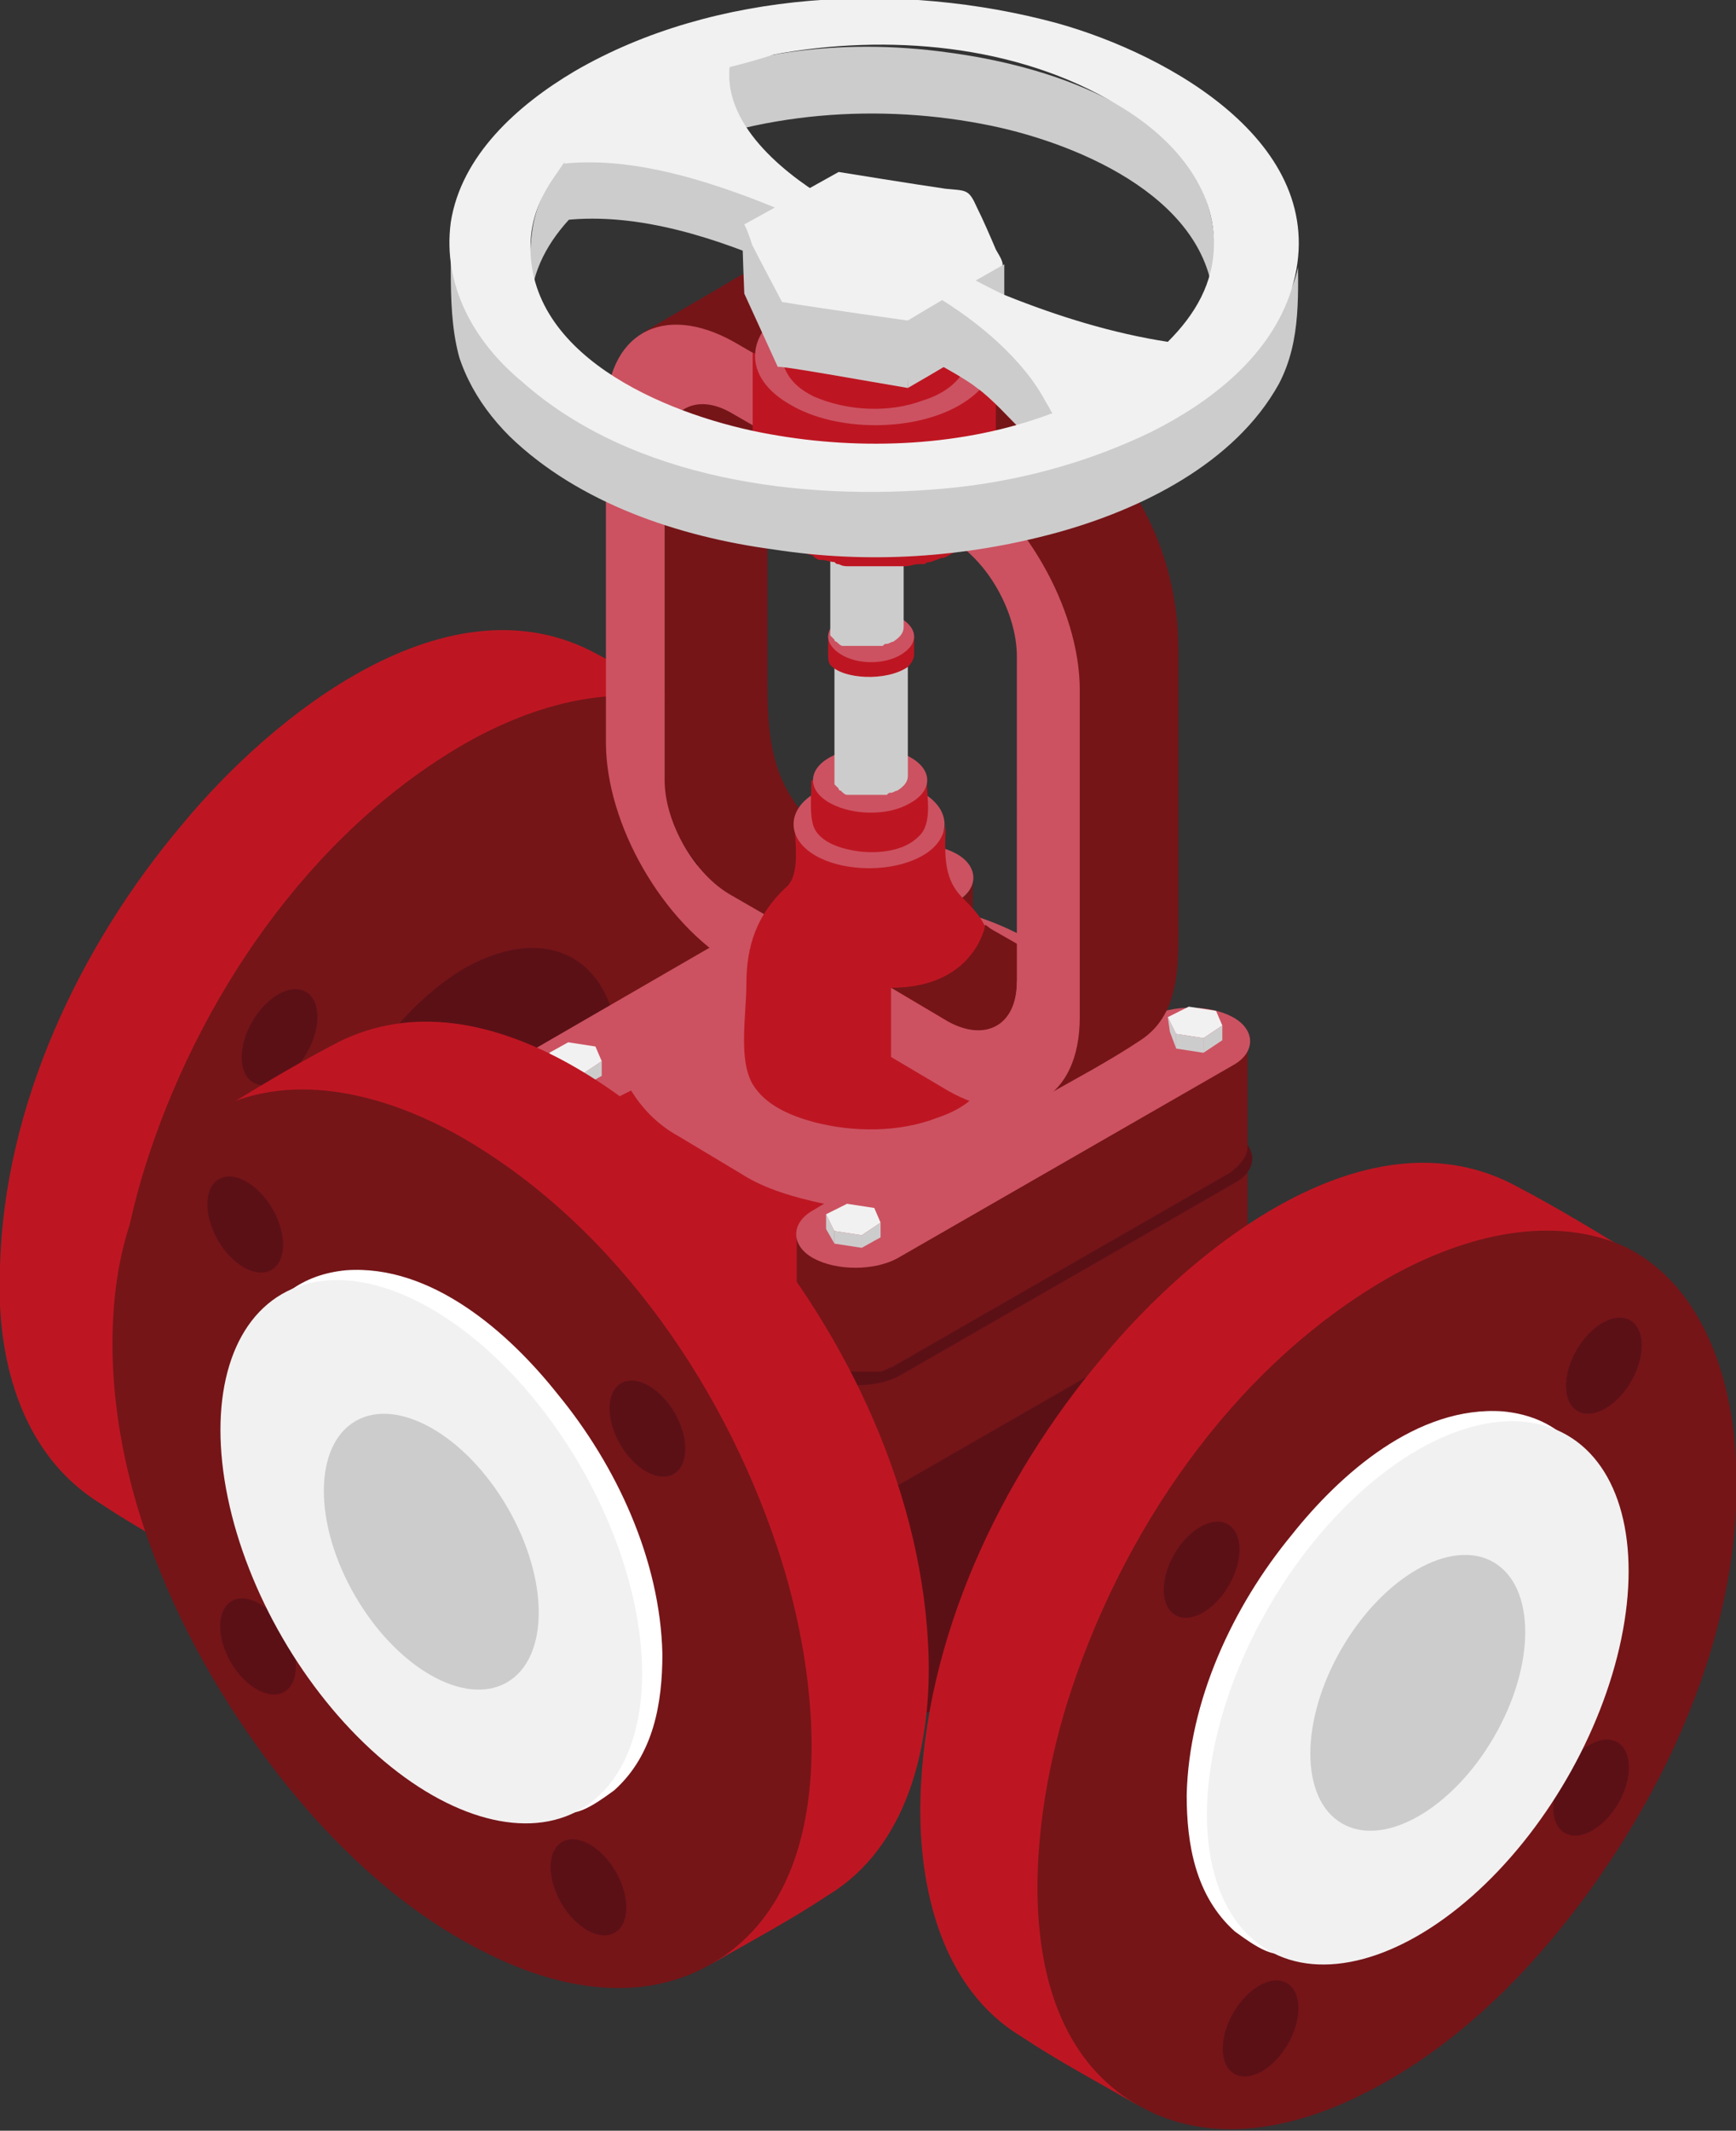 <?xml version="1.0" encoding="UTF-8" standalone="no"?>
<!-- Generator: Adobe Illustrator 23.0.4, SVG Export Plug-In . SVG Version: 6.00 Build 0)  -->

<svg
   xmlns:dc="http://purl.org/dc/elements/1.1/"
   xmlns:cc="http://creativecommons.org/ns#"
   xmlns:rdf="http://www.w3.org/1999/02/22-rdf-syntax-ns#"
   xmlns:svg="http://www.w3.org/2000/svg"
   xmlns="http://www.w3.org/2000/svg"
   xmlns:xlink="http://www.w3.org/1999/xlink"
   xmlns:sodipodi="http://sodipodi.sourceforge.net/DTD/sodipodi-0.dtd"
   xmlns:inkscape="http://www.inkscape.org/namespaces/inkscape"
   version="1.1"
   id="Capa_1"
   x="0px"
   y="0px"
   viewBox="0 0 82.8 101.6"
   style="enable-background:new 0 0 82.8 101.6;"
   xml:space="preserve"
   sodipodi:docname="valvula_doble_rojo.svg"
   inkscape:version="0.92.5 (2060ec1f9f, 2020-04-08)"><rect x="0" y="0" width="82.8" height="101.6" fill="#333333" stroke="none"/><defs
   id="defs337">
	

		
		
		
		
		
	</defs><sodipodi:namedview
   pagecolor="#ffffff"
   bordercolor="#666666"
   borderopacity="1"
   objecttolerance="10"
   gridtolerance="10"
   guidetolerance="10"
   inkscape:pageopacity="0"
   inkscape:pageshadow="2"
   inkscape:window-width="1920"
   inkscape:window-height="1017"
   id="namedview335"
   showgrid="false"
   inkscape:zoom="6.5699686"
   inkscape:cx="43.197178"
   inkscape:cy="47.087998"
   inkscape:window-x="-8"
   inkscape:window-y="-8"
   inkscape:window-maximized="1"
   inkscape:current-layer="Capa_1" />
<style
   type="text/css"
   id="style2">
	.st0{enable-background:new    ;}
	.st1{fill:#BD1622;}
	.st2{fill:#751518;}
	.st3{fill:#5B1016;}
	.st4{fill:#CC5261;}
	.st5{fill:#CDCCCC;}
	.st6{fill:#F2F1F1;}
	.st7{clip-path:url(#SVGID_2_);fill:#CDCCCC;}
	.st8{clip-path:url(#SVGID_4_);enable-background:new    ;}
	.st9{fill:#6B6A6A;}
	.st10{fill:#6E6D6D;}
	.st11{fill:#FFFFFF;}
</style>
<g
   id="g30">
			<g
   id="g12">
				<g
   class="st0"
   id="g10"
   style="enable-background:new">
					<path
   class="st1"
   d="M 4.8,71.7 C 6.6,72.9 8.5,73.9 10.4,75 6.5,72.8 30.6,32.4 34,34.4 32.2,33.3 30.4,32.2 28.5,31.2 21.4,27.3 13,34.1 8.7,39.3 3.8,45.1 0.2,52.7 0,60.4 c -0.2,4.2 0.9,8.9 4.8,11.3 z"
   id="path4"
   inkscape:connector-curvature="0"
   style="fill:#bd1622" />
					<g
   id="g8">
						<path
   class="st2"
   d="m 33.4,33.9 c 3.4,1.6 4.9,5.4 5.3,9 0.9,8.4 -3.1,17.2 -8.3,23.6 -2.6,3.2 -5.8,6.1 -9.5,7.9 -3,1.5 -6.6,2.3 -9.8,0.9 C 3.9,72.1 5,61.8 6.9,55.7 c 2.5,-8 7.8,-15.9 15.2,-20.2 3.3,-1.9 7.6,-3.2 11.3,-1.6 z"
   id="path6"
   inkscape:connector-curvature="0"
   style="fill:#751518" />
					</g>
				</g>
			</g>
			<g
   id="g16">
				
					<ellipse
   transform="matrix(0.502,-0.865,0.865,0.502,-18.124,47.959)"
   class="st3"
   cx="32.6"
   cy="39.7"
   rx="2.5"
   ry="1.5"
   id="ellipse14"
   style="fill:#5b1016" />
			</g>
			<g
   id="g20">
				
					<ellipse
   transform="matrix(0.502,-0.865,0.865,0.502,-36.159,36.111)"
   class="st3"
   cx="13.3"
   cy="49.5"
   rx="2.5"
   ry="1.5"
   id="ellipse18"
   style="fill:#5b1016" />
			</g>
			<g
   id="g24">
				
					<ellipse
   transform="matrix(0.502,-0.865,0.865,0.502,-35.92,57.367)"
   class="st3"
   cx="31.9"
   cy="59.9"
   rx="2.5"
   ry="1.5"
   id="ellipse22"
   style="fill:#5b1016" />
			</g>
			<g
   id="g28">
				
					<ellipse
   transform="matrix(0.502,-0.865,0.865,0.502,-53.697,49.512)"
   class="st3"
   cx="16.2"
   cy="71.4"
   rx="2.5"
   ry="1.5"
   id="ellipse26"
   style="fill:#5b1016" />
			</g>
		</g><path
   class="st3"
   d="m 14.8,58.8 c 0,2.1 0.7,3.7 1.8,4.5 l 18.2,16.2 c 0.1,0 0.1,0 0.1,0 0.2,0.1 0.4,0.3 0.6,0.4 0.1,0.1 0.2,0.2 0.4,0.3 0,0.1 0.1,0.1 0.1,0.1 0.5,0.3 1,0.5 1.6,0.7 0.1,0 0.1,0.1 0.2,0.1 0.1,0 0.3,0.1 0.4,0.1 0.3,0.1 0.5,0.1 0.8,0.2 0.1,0 0.2,0.1 0.3,0.1 0.2,0 0.5,0.1 0.7,0.1 0,0 0.1,0 0.2,0 h 0.1 c 0.3,0.1 0.6,0.1 0.9,0.1 0.2,0 0.3,0 0.4,0 0.1,0 0.1,0 0.2,0 0,0 0.1,0 0.2,0 0.3,0 0.5,0 0.8,0 0.1,0 0.2,0 0.3,0 0.1,0 0.1,0 0.2,0 0.1,0 0.2,0 0.3,0 0.3,0 0.5,0 0.8,-0.1 0.1,-0.1 0.1,-0.1 0.2,-0.1 0,-0.1 0.1,-0.1 0.2,-0.1 0.1,0 0.3,-0.1 0.4,-0.1 0.2,0 0.5,-0.1 0.7,-0.2 C 46,81 46,81 46.1,81 c 0.1,0 0.1,0 0.1,0 0.4,-0.2 0.8,-0.4 1.2,-0.6 1.6,-0.9 2.4,-2.1 2.4,-3.3 v -17.5 0 c 0,-1.2 -0.8,-2.4 -2.4,-3.3 -3.2,-1.8 -8.3,-1.8 -11.5,0 -0.4,0.3 -0.8,0.5 -1.1,0.8 l -5.5,-8.5 c -0.8,-3.3 -3.7,-4.4 -7.2,-2.4 -4,2.4 -7.3,8.1 -7.3,12.6 z"
   id="path32"
   inkscape:connector-curvature="0"
   style="fill:#5b1016" /><path
   class="st3"
   d="m 42.2,72.3 v 0 l 17.6,16.3 c 1.3,2.2 4,2.8 7.1,1 4.3,-2.5 7.8,-8.5 7.8,-13.4 0,-2.6 -1,-4.4 -2.6,-5.1 v 0 H 72 C 71.7,70.9 71.4,70.9 71.1,70.8 L 47.6,63.6 v 0 c -0.7,-0.5 -1.7,-0.5 -2.8,0.1 -2,1.2 -3.7,4 -3.7,6.3 0,1.2 0.4,2 1.1,2.3 z"
   id="path34"
   inkscape:connector-curvature="0"
   style="fill:#5b1016" /><g
   id="g286">
			<g
   id="g140">
				<g
   class="st0"
   id="g46"
   style="enable-background:new">
					<path
   class="st2"
   d="m 45.1,48.9 v 5.3 l 0.5,-0.3 c 0.5,-0.4 0.8,-0.8 0.8,-1.2 v -5.3 c 0,0.5 -0.2,0.9 -0.8,1.2 z"
   id="path36"
   inkscape:connector-curvature="0"
   style="fill:#751518" />
					<path
   class="st1"
   d="m 24.8,56.8 c 0,1.4 0,2.9 0,4.3 0,0.9 0,1.6 1,2 0.8,0.5 2,0.6 2.9,0.4 0.4,-0.1 0.8,-0.2 1.1,-0.4 0.5,-0.3 0.4,-0.2 0.8,0.3 0.9,1.2 2.3,1.9 3.6,2.6 1.7,1 3.4,1.8 5.3,2.2 0,-1.4 0,-2.9 0,-4.3 0,-0.2 0.1,-0.7 0,-0.9 -0.1,-0.3 0.5,-2.2 0.1,-2.3 -1.1,-0.3 -2,-0.2 -3,-0.8 -1.4,-0.8 -3.3,-2 -4.4,-3.2 -0.2,-0.2 -3.5,-1 -4.1,-1 -1,0.1 -2.8,2.4 -3.2,1.3 0,-0.1 -0.1,-0.2 -0.1,-0.2 z"
   id="path38"
   inkscape:connector-curvature="0"
   style="fill:#bd1622" />
					<path
   class="st2"
   d="m 38,64.5 v 5.3 0 c 0,0.1 0,0.1 0,0.2 v 0.1 0 0 c 0,0.1 0.1,0.1 0.1,0.2 0.1,0 0.1,0.1 0.1,0.1 v 0 0 c 0.1,0.1 0.1,0.1 0.2,0.2 v 0 c 0.1,0 0.1,0.1 0.2,0.1 0,0 0,0.1 0.1,0.1 v 0 c 0.2,0.1 0.4,0.2 0.6,0.3 0,0.1 0.1,0.1 0.2,0.1 h 0.1 c 0.1,0 0.1,0 0.2,0 0.2,0 0.3,0 0.4,0 0.1,0 0.2,0 0.3,0 0.1,0 0.1,0 0.2,0 v 0 h 0.1 c 0.1,0 0.2,0 0.3,0 0.1,0 0.2,0 0.3,0 0.1,0 0.2,0 0.3,0 h 0.1 v 0 c 0.1,0 0.1,0 0.2,0 0.1,0 0.2,-0.1 0.3,-0.1 0.1,-0.1 0.3,-0.1 0.4,-0.2 l 16,-9.2 c 0.5,-0.4 0.8,-0.8 0.8,-1.2 v -5.3 c 0,0.2 -0.1,0.4 -0.2,0.6 -0.1,0.2 -0.3,0.3 -0.6,0.5 l -16,9.2 c -0.3,0.2 -0.6,0.3 -0.9,0.4 v 0 C 41.5,66 41.1,66 40.8,66 v 0 c -0.3,0 -0.6,0 -1,-0.3 h -0.1 c -0.4,0 -0.6,-0.2 -0.9,-0.3 -0.1,0 -0.1,-0.1 -0.2,-0.1 -0.1,0 -0.1,0 -0.2,-0.1 -0.1,0 -0.1,-0.1 -0.2,-0.2 v 0 c 0,-0.1 -0.1,-0.2 -0.1,-0.3 v 0 c 0,-0.1 0,-0.2 -0.1,-0.2 z"
   id="path40"
   inkscape:connector-curvature="0"
   style="fill:#751518" />
					<g
   id="g44">
						<path
   class="st3"
   d="m 41.7,46.3 c 1.1,-0.6 2.9,-0.6 4,0 1.1,0.6 1.1,1.7 0,2.3 l -0.5,0.3 c 1.4,0.3 2.7,0.8 3.8,1.4 l 3,1.8 c 1.2,0.7 1.9,1.5 2.4,2.3 l 0.5,-0.3 c 1.1,-0.6 2.9,-0.6 4,0 1.1,0.6 1.1,1.7 0,2.3 l -16,9.2 c -1.1,0.6 -2.9,0.6 -4,0 -1.1,-0.6 -1.1,-1.7 0,-2.3 L 39.4,63 c -4.5,-1 -9,-4.3 -9.3,-5.3 0,0 -1.9,1.5 -4.4,0.2 -1.1,-0.6 -1.1,-1.7 0,-2.3 z"
   id="path42"
   inkscape:connector-curvature="0"
   style="fill:#5b1016" />
					</g>
				</g>
				<g
   class="st0"
   id="g58"
   style="enable-background:new">
					<path
   class="st2"
   d="m 45.1,43.3 v 5.3 l 0.5,-0.3 c 0.5,-0.4 0.8,-0.8 0.8,-1.2 v -5.3 c 0,0.5 -0.2,0.9 -0.8,1.2 z"
   id="path48"
   inkscape:connector-curvature="0"
   style="fill:#751518" />
					<path
   class="st1"
   d="m 24.8,51.1 c 0,1.4 0,2.9 0,4.3 0,0.9 0,1.6 0.7,2.1 0.9,0.5 2.2,0.6 3.1,0.4 0.8,-0.1 1.4,-0.6 1.4,-0.6 0,0 0.2,0.4 0.4,0.6 0.8,1.3 6,4.3 8.9,4.8 0,-1.4 0,-2.9 0,-4.3 0,-0.2 0.1,-0.7 0,-0.9 -0.1,-0.3 -0.3,-1.2 -0.7,-1.3 -1,-0.3 -5.7,-4.2 -6.7,-4.8 -1.4,-0.8 -1.8,-0.1 -2.4,-0.1 -1,0.1 -4.2,1.2 -4.6,0.1 0,-0.1 -0.1,-0.2 -0.1,-0.3 z"
   id="path50"
   inkscape:connector-curvature="0"
   style="fill:#bd1622" />
					<path
   class="st2"
   d="m 38,58.7 v 5.3 0 c 0,0.1 0,0.1 0,0.2 v 0.1 0 0 c 0,0.1 0.1,0.1 0.1,0.2 0.1,0 0.1,0.1 0.1,0.1 v 0 0 c 0.1,0.1 0.1,0.1 0.2,0.2 v 0 c 0.1,0 0.1,0.1 0.2,0.1 0,0 0,0.1 0.1,0.1 v 0 c 0.2,0.1 0.4,0.2 0.6,0.3 0,0.1 0.1,0.1 0.2,0.1 h 0.1 c 0.1,0 0.1,0 0.2,0 0.2,0 0.3,0 0.4,0 0.1,0 0.2,0 0.3,0 0.1,0 0.1,0 0.2,0 v 0 h 0.1 c 0.1,0 0.2,0 0.3,0 0.1,0 0.2,0 0.3,0 0.1,0 0.2,0 0.3,0 h 0.1 v 0 c 0.1,0 0.1,0 0.2,0 0.1,0 0.2,-0.1 0.3,-0.1 0.1,-0.1 0.3,-0.1 0.4,-0.2 l 16,-9.2 c 0.5,-0.4 0.8,-0.8 0.8,-1.2 v -5.3 c 0,0.2 -0.1,0.4 -0.2,0.6 -0.1,0.2 -0.3,0.3 -0.6,0.5 l -16,9.2 c -0.3,0.2 -0.6,0.3 -0.9,0.4 v 0 c -0.3,0.1 -0.7,0.1 -1,0.1 v 0 c -0.4,0 -0.7,0 -1,-0.1 h -0.1 c -0.4,0 -0.6,-0.2 -0.9,-0.3 -0.1,0 -0.1,-0.1 -0.2,-0.1 -0.1,0 -0.1,0 -0.2,-0.1 -0.1,0 -0.1,-0.1 -0.2,-0.2 v 0 c 0,-0.1 -0.1,-0.2 -0.1,-0.3 v 0 c 0,-0.1 0,-0.2 -0.1,-0.4 z"
   id="path52"
   inkscape:connector-curvature="0"
   style="fill:#751518" />
					<g
   id="g56">
						<path
   class="st4"
   d="m 41.6,40.7 c 1.1,-0.6 2.9,-0.6 4,0 1.1,0.6 1.1,1.7 0,2.3 l -0.5,0.3 c 1.4,0.3 2.7,0.8 3.8,1.4 l 3,1.8 c 1.2,0.7 1.9,1.5 2.4,2.3 l 0.5,-0.3 c 1.1,-0.6 2.9,-0.6 4,0 1.1,0.6 1.1,1.7 0,2.3 l -16,9.2 c -1.1,0.6 -2.9,0.6 -4,0 -1.1,-0.6 -1.1,-1.7 0,-2.3 l 0.5,-0.3 C 37.9,57.1 36.5,56.7 35.4,56 l -3,-1.8 C 31.3,53.6 30.6,52.8 30.1,52 l -0.4,0.2 c -1.1,0.6 -2.9,0.6 -4,0 -1.1,-0.6 -1.1,-1.7 0,-2.3 z"
   id="path54"
   inkscape:connector-curvature="0"
   style="fill:#cc5261" />
					</g>
				</g>
				<g
   id="g78">
					<g
   class="st0"
   id="g76"
   style="enable-background:new">
						<g
   id="g62">
							<polygon
   class="st5"
   points="39.8,58.7 39.8,59.3 39.4,58.6 39.4,57.9 "
   id="polygon60"
   style="fill:#cdcccc" />
						</g>
						<g
   id="g66">
							<polygon
   class="st6"
   points="39.8,58.7 39.4,57.9 40.4,57.4 41.7,57.6 42,58.3 41.1,58.9 "
   id="polygon64"
   style="fill:#f2f1f1" />
						</g>
						<g
   id="g70">
							<polygon
   class="st5"
   points="41.1,58.9 41.1,59.5 39.8,59.3 39.8,58.7 "
   id="polygon68"
   style="fill:#cdcccc" />
						</g>
						<g
   id="g74">
							<polygon
   class="st5"
   points="42,58.3 42,59 41.1,59.5 41.1,58.9 "
   id="polygon72"
   style="fill:#cdcccc" />
						</g>
					</g>
				</g>
				<g
   id="g98">
					<g
   class="st0"
   id="g96"
   style="enable-background:new">
						<g
   id="g82">
							<polygon
   class="st5"
   points="26.5,51 26.5,51.6 26.2,50.9 26.2,50.2 "
   id="polygon80"
   style="fill:#cdcccc" />
						</g>
						<g
   id="g86">
							<polygon
   class="st6"
   points="26.5,51 26.2,50.2 27.1,49.7 28.4,49.9 28.7,50.6 27.8,51.2 "
   id="polygon84"
   style="fill:#f2f1f1" />
						</g>
						<g
   id="g90">
							<polygon
   class="st5"
   points="27.8,51.2 27.8,51.8 26.5,51.6 26.5,51 "
   id="polygon88"
   style="fill:#cdcccc" />
						</g>
						<g
   id="g94">
							<polygon
   class="st5"
   points="28.7,50.6 28.7,51.3 27.8,51.8 27.8,51.2 "
   id="polygon92"
   style="fill:#cdcccc" />
						</g>
					</g>
				</g>
				<g
   id="g118">
					<g
   class="st0"
   id="g116"
   style="enable-background:new">
						<g
   id="g102">
							<polygon
   class="st5"
   points="56.1,49.3 56.1,50 55.8,49.2 55.7,48.5 "
   id="polygon100"
   style="fill:#cdcccc" />
						</g>
						<g
   id="g106">
							<polygon
   class="st6"
   points="56.1,49.3 55.7,48.5 56.7,48 58,48.2 58.3,48.9 57.4,49.5 "
   id="polygon104"
   style="fill:#f2f1f1" />
						</g>
						<g
   id="g110">
							<polygon
   class="st5"
   points="57.4,49.5 57.4,50.2 56.1,50 56.1,49.3 "
   id="polygon108"
   style="fill:#cdcccc" />
						</g>
						<g
   id="g114">
							<polygon
   class="st5"
   points="58.3,48.9 58.3,49.6 57.4,50.2 57.4,49.5 "
   id="polygon112"
   style="fill:#cdcccc" />
						</g>
					</g>
				</g>
				<g
   id="g138">
					<g
   class="st0"
   id="g136"
   style="enable-background:new">
						<g
   id="g122">
							<polygon
   class="st5"
   points="42.8,41.6 42.8,42.2 42.5,41.5 42.5,40.8 "
   id="polygon120"
   style="fill:#cdcccc" />
						</g>
						<g
   id="g126">
							<polygon
   class="st6"
   points="42.8,41.6 42.5,40.8 43.4,40.3 44.7,40.5 45.1,41.2 44.1,41.8 "
   id="polygon124"
   style="fill:#f2f1f1" />
						</g>
						<g
   id="g130">
							<polygon
   class="st5"
   points="44.1,41.8 44.1,42.4 42.8,42.2 42.8,41.6 "
   id="polygon128"
   style="fill:#cdcccc" />
						</g>
						<g
   id="g134">
							<polygon
   class="st5"
   points="45.1,41.2 45.1,41.9 44.1,42.4 44.1,41.8 "
   id="polygon132"
   style="fill:#cdcccc" />
						</g>
					</g>
				</g>
			</g>
			<g
   id="g284">
				<g
   class="st0"
   id="g150"
   style="enable-background:new">
					<path
   class="st2"
   d="m 48.9,26.6 c 1.2,1.9 3,24.4 0.7,25.8 1.6,-0.9 3.3,-1.8 4.8,-2.8 2,-1.3 1.8,-3.9 1.8,-6 0,-4.3 0,-8.5 0,-12.7 0,-4.6 -2.3,-9.2 -6.4,-11.6 -3.3,-1.9 -6.6,-3.8 -9.9,-5.7 -1.5,-0.8 -3.1,-1.3 -4.7,-0.4 -1.5,0.9 -3.1,1.8 -4.6,2.7 1.1,-0.6 16.4,7.8 18.3,10.7 z"
   id="path142"
   inkscape:connector-curvature="0"
   style="fill:#751518" />
					<path
   class="st2"
   d="m 35.4,43 c 3.2,1.8 6.4,3.7 9.6,5.5 1.1,0.6 2,0.9 3.1,0.3 1.5,-0.9 2.9,-1.7 4.4,-2.6 -1.1,0.6 -2.3,-0.3 -3.3,-0.8 -1.4,-0.8 -2.8,-1.6 -4.2,-2.4 -1.3,-0.7 -2.6,-1.5 -3.9,-2.2 -0.8,-0.4 -1.6,-0.9 -2.3,-1.5 -2.1,-2 -2.2,-4.4 -2.2,-7 0,-3.1 0,-6.1 0,-9.1 0,-1.2 0,-2.4 0,-3.6 0,-1.1 -0.1,-2.3 0.9,-2.9 -1.6,0.9 -3.2,1.7 -4.7,2.7 -1.2,0.7 -1.1,2.1 -1.1,3.3 0,1.8 0,3.6 0,5.4 0,2.1 0,4.2 0,6.3 0,1.1 -0.1,2.3 0,3.4 0.3,2.1 1.7,4 3.7,5.2 z"
   id="path144"
   inkscape:connector-curvature="0"
   style="fill:#751518" />
					<g
   id="g148">
						<path
   class="st4"
   d="m 45.4,22.3 c 3.4,2 6.1,6.7 6.1,10.6 v 15.6 c 0,3.9 -2.7,5.4 -6.1,3.5 L 35,46 C 31.6,44 28.9,39.3 28.9,35.4 V 19.8 c 0,-3.9 2.7,-5.4 6.1,-3.5 z M 31.7,37.2 c 0,2 1.4,4.5 3.2,5.5 l 10.4,6 c 1.7,1.1 3.2,0.2 3.2,-1.8 V 31.3 c 0,-2.1 -1.4,-4.6 -3.2,-5.6 l -10.4,-6 c -1.7,-1 -3.2,-0.2 -3.2,1.9 v 15.6"
   id="path146"
   inkscape:connector-curvature="0"
   style="fill:#cc5261" />
					</g>
				</g>
				<g
   id="g158">
					<path
   class="st1"
   d="m 35.9,51.7 c 0.6,1 1.8,1.5 2.9,1.8 1.9,0.5 4.1,0.5 5.9,-0.2 0.9,-0.3 1.8,-0.8 2.3,-1.7 0.7,-1.1 0.4,-2.7 0.4,-3.9 0,-1.1 0.1,-2.1 -0.3,-3.2 -0.2,-0.7 -0.7,-1.2 -1.2,-1.7 -1,-1 -0.8,-2.3 -0.8,-3.6 0,1.4 -1.9,0.4 -3.8,0.3 -1.7,0 -3.4,1.1 -3.4,-0.3 0,0.9 0.3,2.5 -0.4,3.1 -1.4,1.3 -1.9,2.8 -1.9,4.6 0,1.5 -0.4,3.6 0.3,4.8 z"
   id="path152"
   inkscape:connector-curvature="0"
   style="fill:#bd1622" />
					<g
   id="g156">
						<path
   class="st4"
   d="m 44,37.8 c 1.4,0.8 1.4,2.2 0,3 -1.4,0.8 -3.7,0.8 -5.1,0 -1.4,-0.8 -1.4,-2.2 0,-3 1.5,-0.9 3.8,-0.9 5.1,0 z"
   id="path154"
   inkscape:connector-curvature="0"
   style="fill:#cc5261" />
					</g>
				</g>
				<path
   class="st2"
   d="m 48.1,46 c 0.2,1.6 0,2.5 -0.4,2.9 -0.7,0.7 -2,0.1 -2,0.1 l -3.2,-1.9 c 4,0 4.5,-3 4.5,-3 0,0 1,0.6 1.1,1.9 z"
   id="path160"
   inkscape:connector-curvature="0"
   style="fill:#751518" />
				<g
   id="g170">
					<g
   class="st0"
   id="g168"
   style="enable-background:new">
						<path
   class="st1"
   d="m 38.7,37.2 c 0,0.7 -0.1,1.6 0.1,2.2 0.3,0.8 1.4,1.1 2.2,1.2 0.9,0.1 2.1,0 2.8,-0.7 0.7,-0.6 0.4,-1.9 0.4,-2.7 0,0.4 -5.4,0.1 -5.5,0 z"
   id="path162"
   inkscape:connector-curvature="0"
   style="fill:#bd1622" />
						<g
   id="g166">
							<path
   class="st4"
   d="m 43.4,36.1 c 1.1,0.6 1.1,1.6 0,2.2 -1,0.6 -2.7,0.6 -3.8,0 -1.1,-0.6 -1.1,-1.6 0,-2.2 1.1,-0.6 2.8,-0.6 3.8,0 z"
   id="path164"
   inkscape:connector-curvature="0"
   style="fill:#cc5261" />
						</g>
					</g>
				</g>
				<path
   class="st5"
   d="m 39.8,31.3 v 5.8 0 0.1 c 0,0.1 0,0.1 0,0.1 v 0 0 0.1 0 0 0 l 0.1,0.1 v 0 l 0.1,0.1 c 0,0.1 0.1,0.1 0.1,0.1 v 0 c 0.1,0.1 0.2,0.2 0.3,0.2 v 0 h 0.1 c 0.1,0 0.1,0 0.2,0 0.1,0 0.1,0 0.1,0 0.1,0 0.1,0 0.2,0 0.1,0 0.1,0 0.1,0 v 0 c 0.1,0 0.1,0 0.2,0 h 0.1 v 0 c 0.1,0 0.1,0 0.1,0 0.1,0 0.1,0 0.2,0 0.1,0 0.1,0 0.1,0 v 0 c 0.1,0 0.1,0 0.1,0 0.1,0 0.1,0 0.2,0 v 0 c 0.1,0 0.1,0 0.1,0 h 0.1 c 0.1,-0.1 0.1,-0.1 0.2,-0.1 v 0 0 c 0.1,0 0.2,-0.1 0.3,-0.1 0.3,-0.2 0.5,-0.4 0.5,-0.7 v -5.8 0 c 0,-0.2 -0.2,-0.5 -0.5,-0.7 -0.7,-0.4 -1.8,-0.4 -2.5,0 -0.4,0.2 -0.6,0.5 -0.5,0.8 0,0 0,0 0,0 z"
   id="path172"
   inkscape:connector-curvature="0"
   style="fill:#cdcccc" />
				<g
   id="g182">
					<g
   class="st0"
   id="g180"
   style="enable-background:new">
						<path
   class="st1"
   d="m 39.5,30.3 v 1 c 0,0 0,0.3 0.1,0.4 0.6,0.7 2.7,0.8 3.7,0.1 0.2,-0.2 0.3,-0.4 0.3,-0.6 v -0.9 c 0,0.3 -4,0.1 -4.1,0 z"
   id="path174"
   inkscape:connector-curvature="0"
   style="fill:#bd1622" />
						<g
   id="g178">
							<path
   class="st4"
   d="m 43,29.5 c 0.8,0.5 0.8,1.2 0,1.7 -0.8,0.5 -2.1,0.5 -2.9,0 -0.8,-0.5 -0.8,-1.2 0,-1.7 0.8,-0.5 2.1,-0.5 2.9,0 z"
   id="path176"
   inkscape:connector-curvature="0"
   style="fill:#cc5261" />
						</g>
					</g>
				</g>
				<g
   id="g192">
					<g
   class="st0"
   id="g190"
   style="enable-background:new">
						<path
   class="st5"
   d="m 39.6,24.2 v 5.8 0 0.1 c 0,0.1 0,0.1 0,0.1 v 0 0 0.1 0 0 0 l 0.1,0.1 v 0 l 0.1,0.1 c 0,0.1 0.1,0.1 0.1,0.1 v 0 c 0.1,0.1 0.2,0.2 0.3,0.2 v 0 h 0.1 c 0.1,0 0.1,0 0.2,0 0.1,0 0.1,0 0.1,0 0.1,0 0.1,0 0.2,0 0.1,0 0.1,0 0.1,0 v 0 c 0.1,0 0.1,0 0.2,0 h 0.1 v 0 c 0.1,0 0.1,0 0.1,0 0.1,0 0.1,0 0.2,0 0.1,0 0.1,0 0.1,0 v 0 c 0.1,0 0.1,0 0.1,0 0.1,0 0.1,0 0.2,0 v 0 c 0.1,0 0.1,0 0.1,0 h 0.1 c 0.1,-0.1 0.1,-0.1 0.2,-0.1 v 0 0 c 0.1,0 0.2,-0.1 0.3,-0.1 0.3,-0.2 0.5,-0.4 0.5,-0.7 v -5.8 c 0,0.2 -0.2,0.5 -0.5,0.7 -0.1,0 -0.2,0.1 -0.3,0.1 v 0 C 42.3,25 42.2,25 42.1,25 42,25 42,25 42,25 c -0.1,0 -0.2,0 -0.3,0 v 0 c -0.1,0 -0.2,0 -0.3,0 v 0 c -0.1,0 -0.2,0 -0.3,0 -0.1,0 -0.1,0 -0.1,0 -0.1,0 -0.1,0 -0.2,0 -0.1,0 -0.1,0 -0.2,0 H 40.5 C 40.4,24.9 40.3,24.9 40.2,24.8 L 40.1,24.7 40,24.6 c 0,-0.1 -0.1,-0.1 -0.1,-0.2 v 0 c 0,-0.1 -0.1,-0.1 -0.1,-0.2 v 0 c 0,-0.1 0,-0.1 -0.2,0 z"
   id="path184"
   inkscape:connector-curvature="0"
   style="fill:#cdcccc" />
						<g
   id="g188">
							<path
   class="st5"
   d="m 42.8,23.3 c 0.7,0.4 0.7,1 0,1.4 -0.7,0.4 -1.8,0.4 -2.5,0 -0.7,-0.4 -0.7,-1 0,-1.4 0.7,-0.4 1.8,-0.4 2.5,0 z"
   id="path186"
   inkscape:connector-curvature="0"
   style="fill:#cdcccc" />
						</g>
					</g>
				</g>
				<g
   id="g202">
					<g
   class="st0"
   id="g200"
   style="enable-background:new">
						<path
   class="st1"
   d="m 35.9,16.8 v 6.8 c 0,0.1 0,0.1 0,0.1 0,0.1 0,0.2 0,0.3 0.1,0.1 0.1,0.1 0.1,0.2 0,0.1 0,0.1 0,0.1 0,0.1 0,0.1 0,0.1 0.1,0.1 0.1,0.2 0.2,0.3 0,0.1 0.1,0.1 0.1,0.2 0.1,0 0.1,0.1 0.1,0.1 0.1,0 0.1,0.1 0.1,0.1 0.1,0.1 0.3,0.3 0.4,0.4 v 0 c 0.1,0.1 0.3,0.2 0.4,0.3 0.1,0.1 0.2,0.1 0.3,0.2 0.1,0 0.1,0 0.1,0 0.3,0.2 0.7,0.4 1.1,0.5 0,0.1 0.1,0.1 0.1,0.1 0.1,0.1 0.2,0.1 0.3,0.1 0.2,0 0.4,0.1 0.6,0.1 0.1,0.1 0.1,0.1 0.2,0.1 0.2,0.1 0.3,0.1 0.5,0.1 0.1,0 0.1,0 0.2,0 0.1,0 0.1,0 0.1,0 0.2,0 0.4,0 0.6,0 0.1,0 0.2,0 0.3,0 0.1,0 0.1,0 0.2,0 0.1,0 0.1,0 0.2,0 0.2,0 0.4,0 0.6,0 0.1,0 0.1,0 0.2,0 H 43 c 0.1,0 0.1,0 0.2,0 0.2,0 0.4,-0.1 0.6,-0.1 0,0 0,0 0.1,0 0.1,0 0.1,0 0.2,0 0.1,-0.1 0.2,-0.1 0.3,-0.1 0.2,-0.1 0.3,-0.1 0.5,-0.2 H 45 v 0 c 0.3,-0.1 0.5,-0.3 0.8,-0.4 1.1,-0.7 1.7,-1.5 1.7,-2.4 V 17 c 0,0.8 -11.5,0.2 -11.6,-0.2 z"
   id="path194"
   inkscape:connector-curvature="0"
   style="fill:#bd1622" />
						<g
   id="g198">
							<path
   class="st4"
   d="m 45.8,14.6 c 2.3,1.3 2.2,3.4 0,4.7 -2.2,1.3 -5.9,1.3 -8.1,0 -2.3,-1.3 -2.2,-3.4 0,-4.7 2.2,-1.3 5.9,-1.3 8.1,0 z"
   id="path196"
   inkscape:connector-curvature="0"
   style="fill:#cc5261" />
						</g>
					</g>
				</g>
				<g
   id="g212">
					<g
   class="st0"
   id="g210"
   style="enable-background:new">
						<path
   class="st1"
   d="m 37.2,11.6 c 0,1.6 0,3.1 0,4.6 0,1.3 0.4,2.1 1.6,2.7 1.6,0.7 3.6,0.8 5.2,0.2 1,-0.3 2.1,-1 2.2,-2.2 0,-0.5 0,-0.9 0,-1.4 0,-1.3 0,-2.6 0,-3.9 0,2 -8.4,2.2 -8.9,0.5 -0.1,-0.1 -0.1,-0.3 -0.1,-0.5 z"
   id="path204"
   inkscape:connector-curvature="0"
   style="fill:#bd1622" />
						<g
   id="g208">
							<path
   class="st4"
   d="m 44.8,9.8 c 1.8,1 1.8,2.7 0,3.7 -1.7,1 -4.6,1 -6.3,0 -1.8,-1 -1.8,-2.7 0,-3.7 1.8,-1 4.6,-1 6.3,0 z"
   id="path206"
   inkscape:connector-curvature="0"
   style="fill:#cc5261" />
						</g>
					</g>
				</g>
				<g
   id="g280">
					<g
   id="g230">
						<g
   class="st0"
   id="g228"
   style="enable-background:new">
							<path
   class="st5"
   d="m 25.4,10.9 c -0.2,1.3 -0.1,2.7 -0.1,4 -0.1,-3.4 3,-5.9 5.8,-7.3 5,-2.3 10.9,-2.7 16.2,-1.6 4.3,0.9 10.6,3.6 10.6,8.8 0,-1.5 0.2,-3.2 -0.2,-4.7 C 56.4,5.1 49.8,3.1 45.2,2.5 40.2,1.8 34.6,2.4 30.2,5 28,6.3 25.8,8.3 25.4,10.9 Z"
   id="path214"
   inkscape:connector-curvature="0"
   style="fill:#cdcccc" />
							<g
   class="st0"
   id="g226"
   style="enable-background:new">
								<g
   id="g224">
									<defs
   id="defs217">
										<path
   id="SVGID_1_"
   d="m 28.3,19.4 c 5.8,3.2 12.7,4.1 19.2,2.9 3.5,-0.6 7.6,-1.8 10.6,-4.5 1.9,-1.6 3.9,-3.4 3.9,-6 0,1.1 0,2.3 0,3.4 -0.1,2.2 -1.2,4.2 -2.8,5.7 -3.1,3 -7.5,4.6 -11.7,5.3 -4.3,0.7 -8.8,0.6 -13.1,-0.3 -4.1,-1 -8.6,-2.8 -11.2,-6.2 -1.8,-2.4 -1.7,-5 -1.7,-7.9 0,3.8 3.5,5.8 6.8,7.6 z"
   inkscape:connector-curvature="0" />
									</defs>
									<clipPath
   id="SVGID_2_">
										<use
   xlink:href="#SVGID_1_"
   style="overflow:visible"
   id="use219"
   x="0"
   y="0"
   width="100%"
   height="100%" />
									</clipPath>
									<path
   class="st7"
   d="m 21.5,11.6 c 0,1.1 0,2.1 0,3.2 0.1,2.4 1.2,4.4 2.8,6 3.3,3.2 8.1,4.8 12.6,5.4 4.5,0.7 9.1,0.4 13.5,-0.8 4,-1.1 8.5,-3.3 10.6,-7.1 1.1,-2.1 0.9,-4.4 0.9,-6.7 0,3.1 -2.6,5.1 -5.1,6.8 -5.7,4 -13,4.7 -19.7,3.8 -3.4,-0.4 -6.5,-1.3 -9.5,-3.1 -2.9,-1.7 -6,-3.7 -6.1,-7.2 0,0 0,-0.1 0,-0.3 z"
   clip-path="url(#SVGID_2_)"
   id="path222"
   inkscape:connector-curvature="0"
   style="fill:#cdcccc" />
								</g>
							</g>
						</g>
					</g>
					<g
   id="g254">
						<g
   class="st0"
   id="g252"
   style="enable-background:new">
							<g
   class="st0"
   id="g244"
   style="enable-background:new">
								<g
   id="g242">
									<defs
   id="defs233">
										<path
   id="SVGID_3_"
   d="m 34.8,3.2 c 0,1 0,2 0,3 0,-0.9 0,-1.9 0,-2.8 0,-0.1 0,-0.2 0,-0.2 z"
   inkscape:connector-curvature="0" />
									</defs>
									<clipPath
   id="SVGID_4_">
										<use
   xlink:href="#SVGID_3_"
   style="overflow:visible"
   id="use235"
   x="0"
   y="0"
   width="100%"
   height="100%" />
									</clipPath>
									<g
   class="st8"
   clip-path="url(#SVGID_4_)"
   id="g240"
   style="enable-background:new">
										<path
   class="st9"
   d="m 34.8,3.4 c 0,-0.1 0,-0.2 0,-0.2 0,1 0,2 0,3 0,-0.9 0,-1.9 0,-2.8"
   id="path238"
   inkscape:connector-curvature="0"
   style="fill:#6b6a6a" />
									</g>
								</g>
							</g>
							<path
   class="st5"
   d="m 38.6,13.3 c 0,-0.5 0,-1.1 0,-1.6 0,-0.3 0.1,-0.7 0,-1 -0.1,-0.4 0,-0.1 -0.3,-0.4 C 37.6,9.7 36.5,8.9 35.7,8.6 34.9,8.3 34,7.9 33.2,7.7 31.3,7.2 29.4,7.5 27.5,7.6 c -0.6,0 -0.5,0 -0.6,0.3 -0.1,0.3 0,0.7 0,1 0,0.5 0,1.1 0,1.6 3.6,-0.4 7.4,0.9 10.6,2.3 0.3,0.2 0.7,0.3 1.1,0.5 z"
   id="path246"
   inkscape:connector-curvature="0"
   style="fill:#cdcccc" />
							<g
   id="g250">
								<path
   class="st10"
   d="m 39.9,9.8 c 0,0.8 0.1,1.6 0,2.4 -0.1,0.4 0,0.2 -0.3,0.5 -0.3,0.2 -0.8,0.4 -1.1,0.6 0,-0.9 0,-1.9 0,-2.8 0.4,-0.3 0.9,-0.5 1.4,-0.7 z"
   id="path248"
   inkscape:connector-curvature="0"
   style="fill:#6e6d6d" />
							</g>
						</g>
					</g>
					<g
   id="g268">
						<g
   class="st0"
   id="g266"
   style="enable-background:new">
							<g
   id="g258">
								<path
   class="st6"
   d="m 40,8.2 c 0,0 3.7,0.6 5.1,0.8 1,0.1 1.1,0 1.5,0.9 0.3,0.6 0.6,1.3 0.9,2 0.1,0.2 0.4,0.6 0.3,0.8 -0.1,0.2 -1,0.6 -1.2,0.7 -0.6,0.4 -1.2,0.7 -1.8,1.1 -0.7,0.4 -0.9,1.1 -1.7,1 -1.4,-0.2 -3,-0.3 -4.3,-0.5 -0.4,-0.1 -1.6,-0.2 -1.6,-0.2 0,0 -0.5,-0.5 -0.6,-0.8 C 36.1,12.9 36,11.7 35.5,10.7 36.6,10.1 40,8.2 40,8.2 Z"
   id="path256"
   inkscape:connector-curvature="0"
   style="fill:#f2f1f1" />
							</g>
							<path
   class="st5"
   d="m 35.4,10.7 c 0,1 0.1,3.3 0.1,3.3 0,0 1.1,2.4 1.6,3.5 0,-0.1 4.4,0.7 6.2,1 0,-0.9 0.1,-3.2 0.1,-3.2 0,0 -4.3,-0.6 -6.1,-0.9 -0.2,-0.4 -1.4,-2.6 -1.9,-3.7 z"
   id="path260"
   inkscape:connector-curvature="0"
   style="fill:#cdcccc" />
							<g
   id="g264">
								<path
   class="st5"
   d="m 47.9,12.6 c 0,0.8 0,1.6 0,2.4 0,0.7 0.1,0.8 -0.5,1.1 -1.4,0.8 -2.7,1.6 -4.1,2.4 0,-1.1 -0.2,-2 -0.2,-3.1 1.5,-0.9 3.2,-1.9 4.8,-2.8 z"
   id="path262"
   inkscape:connector-curvature="0"
   style="fill:#cdcccc" />
							</g>
						</g>
					</g>
					<g
   id="g278">
						<g
   class="st0"
   id="g276"
   style="enable-background:new">
							<g
   id="g272">
								<path
   class="st5"
   d="M 50.7,19.9 C 50.1,17.6 47,15.5 45,14.4 c 0,0.8 0,3.1 0,3.1 0,0 1.1,0.6 1.6,1 0.7,0.5 1.6,1.5 2.2,2.1 0.1,0.2 1.6,-0.7 1.9,-0.7 z"
   id="path270"
   inkscape:connector-curvature="0"
   style="fill:#cdcccc" />
							</g>
							<path
   class="st6"
   d="m 24.9,18.2 c 5.3,4.7 13.4,5.7 20.1,5.1 3.4,-0.3 6.8,-1.2 9.9,-2.7 2.8,-1.4 5.7,-3.6 6.7,-6.8 C 63.7,7 55.8,2.6 50.4,1.1 43,-0.9 34.1,-0.5 27.4,3.4 24.7,5 22,7.4 21.5,10.6 c -0.4,3 1.1,5.7 3.4,7.6 z m 0.4,-6.4 c 0,-1.4 0.5,-2.5 1.3,-3.6 0.2,-0.3 0.4,-0.6 0.3,-0.4 3,-0.3 6.1,0.6 8.8,1.6 0.8,0.3 2.5,1 2.5,1 0,0 1.1,-0.4 1.6,-0.7 -2.1,-1.2 -5.3,-3.6 -5,-6.5 v 0 C 35.6,3 36.3,2.8 36.9,2.6 42.3,1.6 48.5,2.1 53.3,5 c 2.4,1.4 4.6,3.7 4.6,6.6 0,1.9 -0.9,3.4 -2.2,4.7 -2.6,-0.4 -5.2,-1.2 -7.7,-2.2 -0.3,-0.1 -1.8,-0.9 -1.8,-0.9 0,0 -1.2,0.7 -1.6,0.9 2,1.2 4.2,3 5.3,5.1 0.2,0.3 0.2,0.4 0.3,0.5 -4.2,1.6 -9.1,1.8 -13.5,1 -4.5,-0.8 -11.4,-3.5 -11.4,-8.9 z"
   id="path274"
   inkscape:connector-curvature="0"
   style="fill:#f2f1f1" />
						</g>
					</g>
				</g>
				<path
   class="st4"
   d="m 42.5,50.4 2.7,1.6 c 3.3,1.9 6.1,0.4 6.1,-3.5 l -2.8,-1.7 c 0,2.1 -1.5,2.9 -3.3,1.9 l -2.7,-1.6 z"
   id="path282"
   inkscape:connector-curvature="0"
   style="fill:#cc5261" />
			</g>
		</g><g
   id="g328">
			<g
   id="g296">
				<g
   class="st0"
   id="g294"
   style="enable-background:new">
					<path
   class="st1"
   d="m 48.7,97.1 c 1.8,1.2 3.7,2.2 5.6,3.3 -3.9,-2.2 20.2,-42.6 23.6,-40.6 -1.8,-1.1 -3.6,-2.2 -5.5,-3.2 -7.1,-3.9 -15.5,2.9 -19.8,8.1 -4.9,5.8 -8.5,13.4 -8.7,21.1 -0.1,4.2 1,9 4.8,11.3 z"
   id="path288"
   inkscape:connector-curvature="0"
   style="fill:#bd1622" />
					<g
   id="g292">
						<path
   class="st2"
   d="m 77.4,59.4 c 3.4,1.6 4.9,5.4 5.3,9 0.9,8.4 -3.1,17.2 -8.3,23.6 -2.6,3.2 -5.8,6.1 -9.5,7.9 -3,1.5 -6.6,2.3 -9.8,0.9 -7.2,-3.2 -6.1,-13.5 -4.2,-19.6 2.5,-8 7.8,-15.9 15.2,-20.2 3.3,-1.9 7.6,-3.2 11.3,-1.6 z"
   id="path290"
   inkscape:connector-curvature="0"
   style="fill:#751518" />
					</g>
				</g>
			</g>
			<g
   id="g300">
				
					<ellipse
   transform="matrix(0.502,-0.865,0.865,0.502,-18.303,98.562)"
   class="st3"
   cx="76.5"
   cy="65.2"
   rx="2.5"
   ry="1.5"
   id="ellipse298"
   style="fill:#5b1016" />
			</g>
			<g
   id="g304">
				
					<ellipse
   transform="matrix(0.502,-0.865,0.865,0.502,-36.24,86.814)"
   class="st3"
   cx="57.3"
   cy="74.9"
   rx="2.5"
   ry="1.5"
   id="ellipse302"
   style="fill:#5b1016" />
			</g>
			<g
   id="g308">
				
					<ellipse
   transform="matrix(0.502,-0.865,0.865,0.502,-36,108.07)"
   class="st3"
   cx="75.9"
   cy="85.3"
   rx="2.5"
   ry="1.5"
   id="ellipse306"
   style="fill:#5b1016" />
			</g>
			<g
   id="g312">
				
					<ellipse
   transform="matrix(0.502,-0.865,0.865,0.502,-53.777,100.115)"
   class="st3"
   cx="60.1"
   cy="96.8"
   rx="2.5"
   ry="1.5"
   id="ellipse310"
   style="fill:#5b1016" />
			</g>
			<g
   id="g326">
				<g
   class="st0"
   id="g324"
   style="enable-background:new">
					<path
   class="st11"
   d="m 58.9,92.1 c 0.3,0.2 1.9,1.5 2.4,0.9 0.1,-0.1 -0.6,-1.4 -0.7,-1.6 -0.3,-0.7 -0.4,-1.5 -0.5,-2.2 -0.6,-5.7 2.4,-11.7 6.3,-15.7 1.9,-2 4.5,-3.9 7.4,-4.2 0.5,0 1.2,0.2 1.2,-0.3 0,-0.4 -0.3,-0.5 -0.6,-0.7 -0.8,-0.6 -1.7,-0.9 -2.7,-1 -4.1,-0.3 -7.8,3 -10.1,5.9 -2.8,3.4 -4.9,7.9 -5,12.4 0,2.3 0.4,4.8 2.3,6.5 z"
   id="path314"
   inkscape:connector-curvature="0"
   style="fill:#ffffff" />
					<g
   id="g318">
						
							<ellipse
   transform="matrix(0.502,-0.865,0.865,0.502,-36.205,98.632)"
   class="st6"
   cx="67.6"
   cy="80.8"
   rx="14.2"
   ry="8.2"
   id="ellipse316"
   style="fill:#f2f1f1" />
					</g>
					<g
   id="g322">
						
							<ellipse
   transform="matrix(0.502,-0.865,0.865,0.502,-36.205,98.632)"
   class="st5"
   cx="67.6"
   cy="80.8"
   rx="7.2"
   ry="4.2"
   id="ellipse320"
   style="fill:#cdcccc" />
					</g>
				</g>
			</g>
		</g>
<g
   transform="matrix(-1,0,0,1,88.193,-6.73)"
   id="g328-7"><g
     id="g296-0"><g
       class="st0"
       id="g294-6"
       style="enable-background:new"><path
         class="st1"
         d="m 48.7,97.1 c 1.8,1.2 3.7,2.2 5.6,3.3 -3.9,-2.2 20.2,-42.6 23.6,-40.6 -1.8,-1.1 -3.6,-2.2 -5.5,-3.2 -7.1,-3.9 -15.5,2.9 -19.8,8.1 -4.9,5.8 -8.5,13.4 -8.7,21.1 -0.1,4.2 1,9 4.8,11.3 z"
         id="path288-6"
         inkscape:connector-curvature="0"
         style="fill:#bd1622" /><g
         id="g292-6"><path
           class="st2"
           d="m 77.4,59.4 c 3.4,1.6 4.9,5.4 5.3,9 0.9,8.4 -3.1,17.2 -8.3,23.6 -2.6,3.2 -5.8,6.1 -9.5,7.9 -3,1.5 -6.6,2.3 -9.8,0.9 -7.2,-3.2 -6.1,-13.5 -4.2,-19.6 2.5,-8 7.8,-15.9 15.2,-20.2 3.3,-1.9 7.6,-3.2 11.3,-1.6 z"
           id="path290-1"
           inkscape:connector-curvature="0"
           style="fill:#751518" /></g></g></g><g
     id="g300-6"><ellipse
       transform="matrix(0.502,-0.865,0.865,0.502,-18.303,98.562)"
       class="st3"
       cx="76.5"
       cy="65.2"
       rx="2.5"
       ry="1.5"
       id="ellipse298-2"
       style="fill:#5b1016" /></g><g
     id="g304-1"><ellipse
       transform="matrix(0.502,-0.865,0.865,0.502,-36.24,86.814)"
       class="st3"
       cx="57.3"
       cy="74.9"
       rx="2.5"
       ry="1.5"
       id="ellipse302-3"
       style="fill:#5b1016" /></g><g
     id="g308-4"><ellipse
       transform="matrix(0.502,-0.865,0.865,0.502,-36,108.07)"
       class="st3"
       cx="75.9"
       cy="85.3"
       rx="2.5"
       ry="1.5"
       id="ellipse306-7"
       style="fill:#5b1016" /></g><g
     id="g312-4"><ellipse
       transform="matrix(0.502,-0.865,0.865,0.502,-53.777,100.115)"
       class="st3"
       cx="60.1"
       cy="96.8"
       rx="2.5"
       ry="1.5"
       id="ellipse310-4"
       style="fill:#5b1016" /></g><g
     id="g326-3"><g
       class="st0"
       id="g324-3"
       style="enable-background:new"><path
         class="st11"
         d="m 58.9,92.1 c 0.3,0.2 1.9,1.5 2.4,0.9 0.1,-0.1 -0.6,-1.4 -0.7,-1.6 -0.3,-0.7 -0.4,-1.5 -0.5,-2.2 -0.6,-5.7 2.4,-11.7 6.3,-15.7 1.9,-2 4.5,-3.9 7.4,-4.2 0.5,0 1.2,0.2 1.2,-0.3 0,-0.4 -0.3,-0.5 -0.6,-0.7 -0.8,-0.6 -1.7,-0.9 -2.7,-1 -4.1,-0.3 -7.8,3 -10.1,5.9 -2.8,3.4 -4.9,7.9 -5,12.4 0,2.3 0.4,4.8 2.3,6.5 z"
         id="path314-9"
         inkscape:connector-curvature="0"
         style="fill:#ffffff" /><g
         id="g318-7"><ellipse
           transform="matrix(0.502,-0.865,0.865,0.502,-36.205,98.632)"
           class="st6"
           cx="67.6"
           cy="80.8"
           rx="14.2"
           ry="8.2"
           id="ellipse316-0"
           style="fill:#f2f1f1" /></g><g
         id="g322-1"><ellipse
           transform="matrix(0.502,-0.865,0.865,0.502,-36.205,98.632)"
           class="st5"
           cx="67.6"
           cy="80.8"
           rx="7.2"
           ry="4.2"
           id="ellipse320-2"
           style="fill:#cdcccc" /></g></g></g></g></svg>